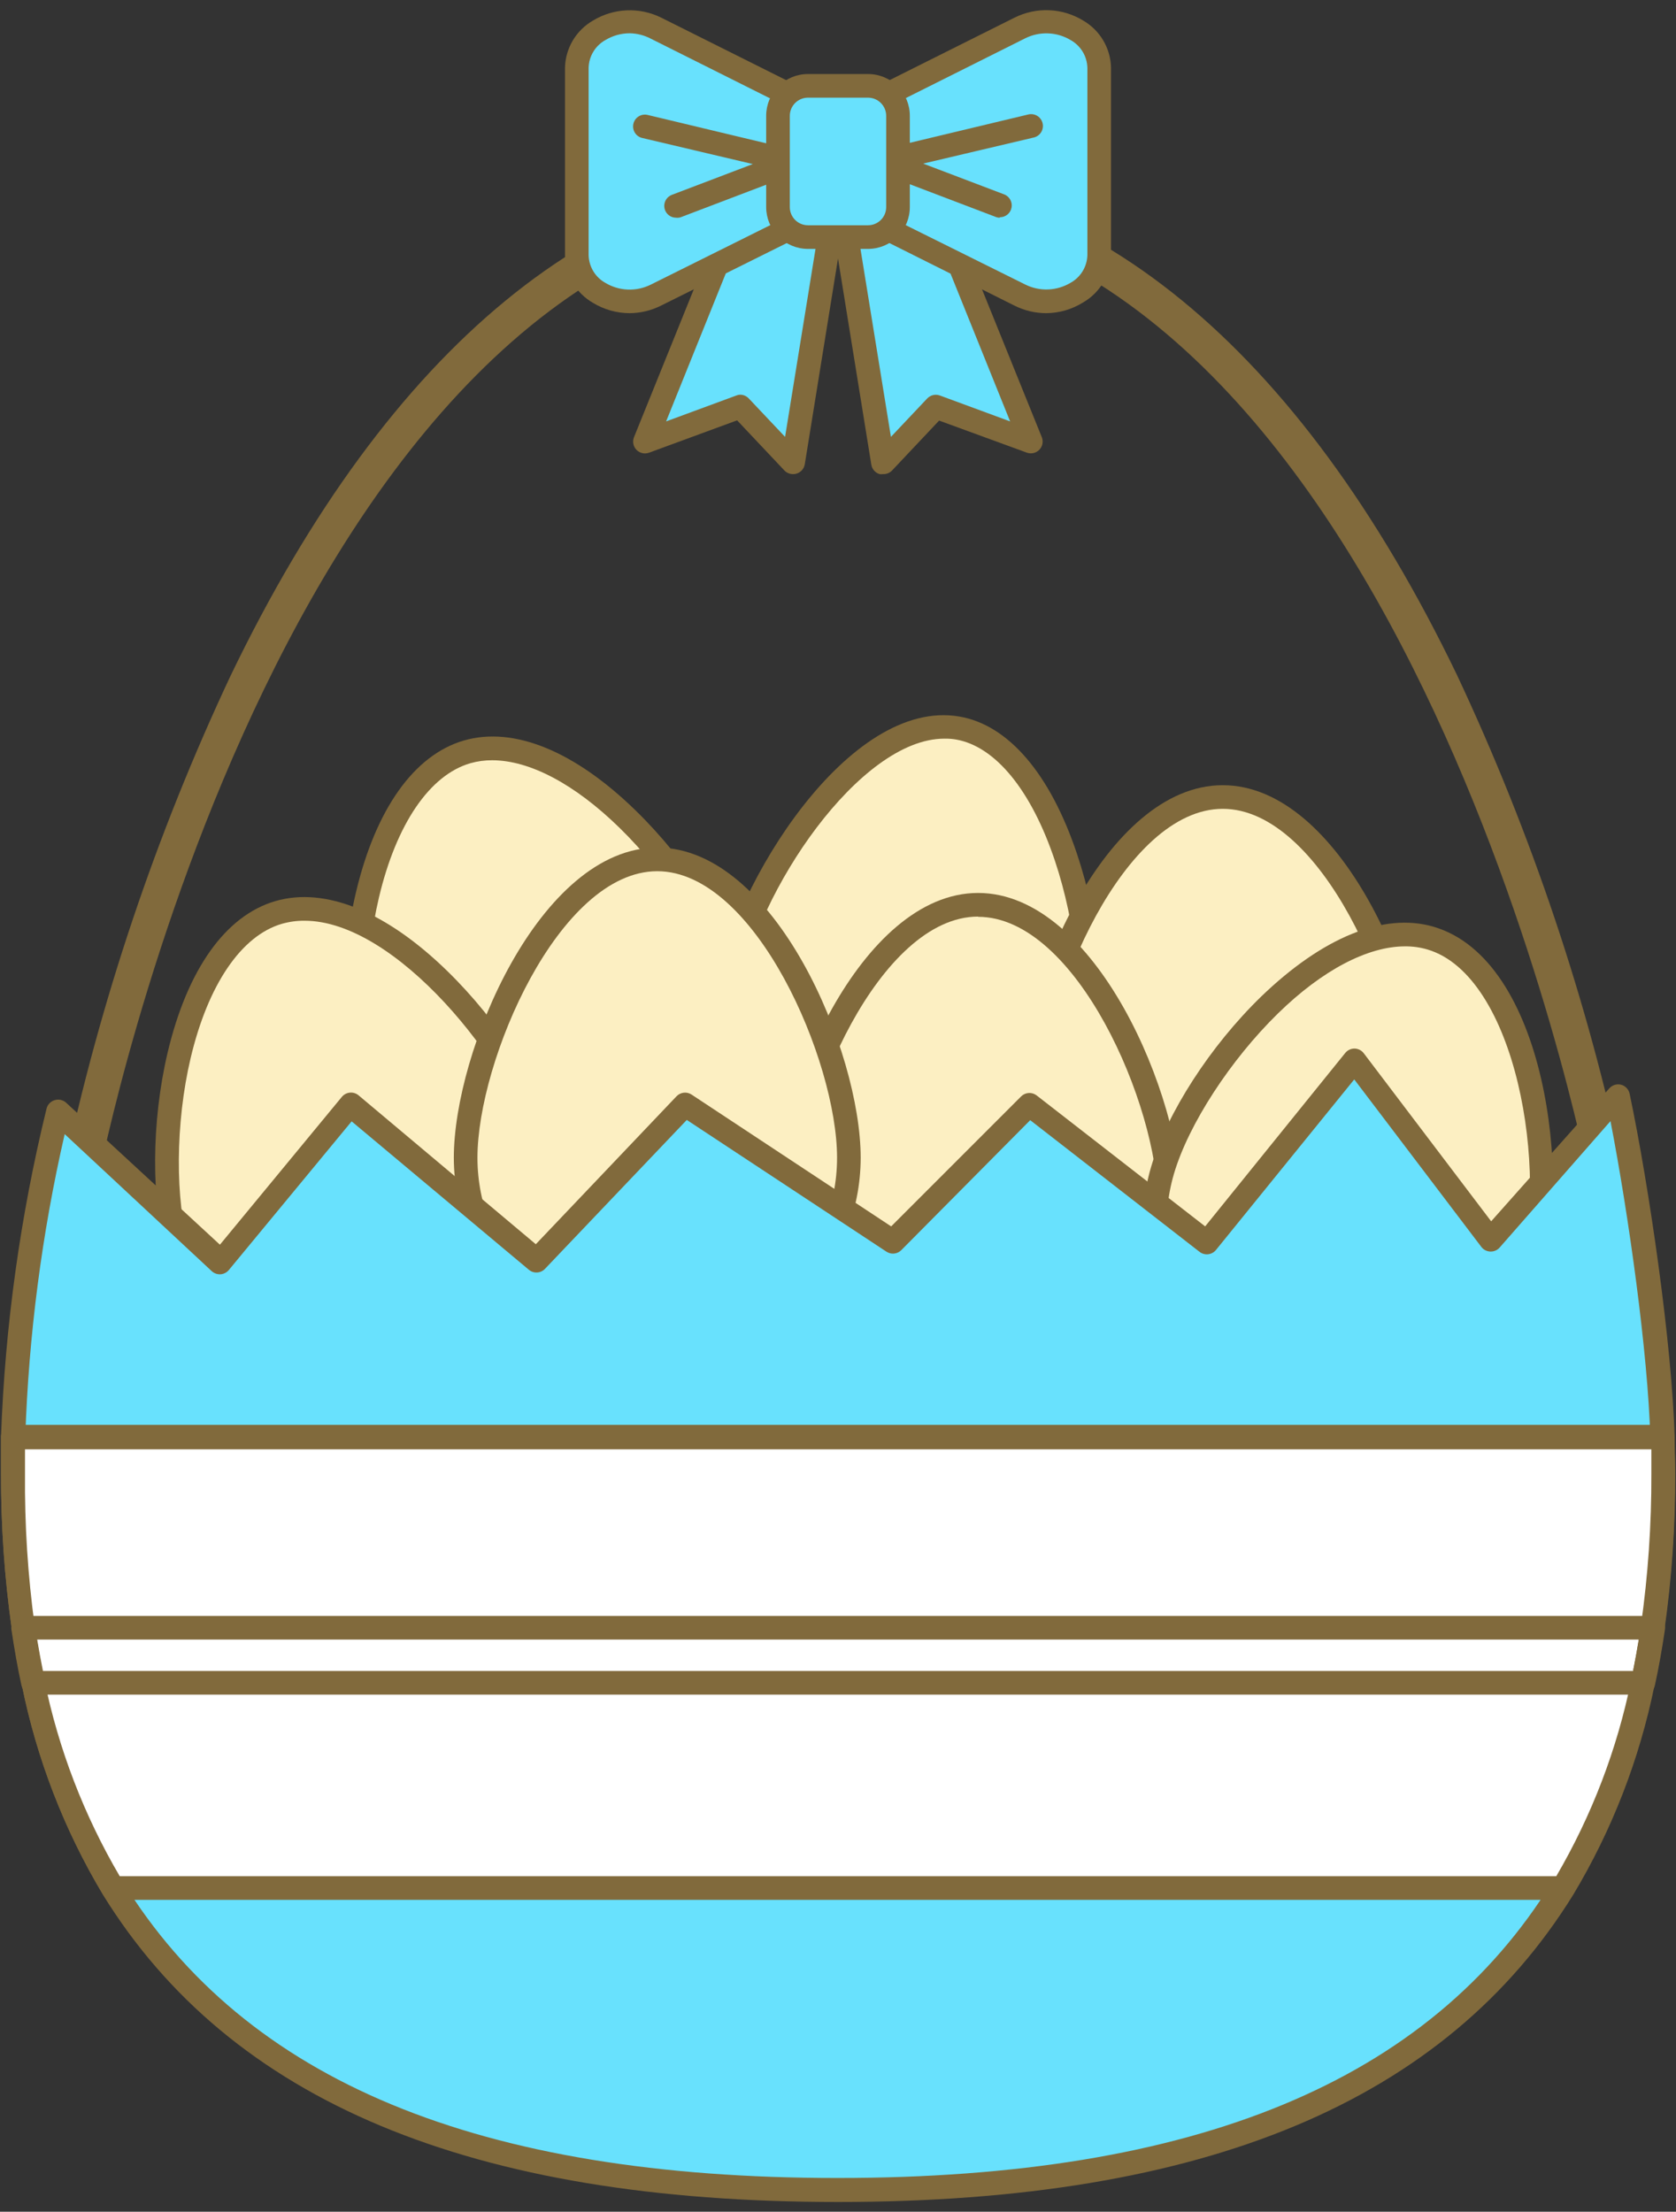 <svg width="144" height="190" viewBox="0 0 144 190" fill="none" xmlns="http://www.w3.org/2000/svg">
<rect x="0" y="0" width="144" height="190" fill="#333333" stroke="none"/>
<path d="M93.315 90.382C91.772 99.314 83.622 105.373 75.106 103.902C66.59 102.43 60.896 94.005 62.469 85.063C64.042 76.121 73.715 61.069 82.231 62.53C90.747 63.992 94.888 81.44 93.315 90.382Z" fill="#FCEFC2"/>
<path d="M77.684 105.15C76.772 105.147 75.862 105.069 74.964 104.917C65.91 103.353 59.871 94.381 61.505 84.901C63.048 75.938 72.944 59.911 82.434 61.556C86.636 62.276 90.229 66.468 92.533 73.35C94.452 79.064 95.162 85.824 94.34 90.605C93.707 94.596 91.692 98.238 88.648 100.896C85.604 103.554 81.724 105.06 77.684 105.15V105.15ZM81.135 63.454C73.868 63.454 65.037 76.537 63.535 85.236C62.094 93.609 67.392 101.537 75.339 102.907C83.287 104.277 90.93 98.573 92.371 90.209C93.132 85.835 92.432 79.308 90.645 73.969C88.615 67.879 85.51 64.103 82.12 63.525C81.794 63.471 81.465 63.447 81.135 63.454V63.454Z" fill="#816A3C"/>
<path d="M63.088 84.606C64.308 88.799 63.812 93.305 61.709 97.132C59.607 100.958 56.07 103.794 51.878 105.013C47.685 106.232 43.179 105.736 39.352 103.634C35.526 101.532 32.691 97.995 31.471 93.802C28.934 85.063 31.4 67.128 40.129 64.591C48.858 62.053 60.551 75.877 63.088 84.606Z" fill="#FCEFC2"/>
<path d="M47.254 106.693C43.475 106.682 39.8 105.448 36.779 103.176C33.759 100.904 31.555 97.715 30.497 94.087C29.147 89.438 29.177 82.597 30.588 76.639C32.273 69.534 35.562 64.865 39.845 63.616C44.128 62.368 49.386 64.519 54.633 69.645C59.018 73.918 62.753 79.684 64.063 84.322C65.35 88.773 64.82 93.553 62.588 97.614C60.356 101.674 56.605 104.684 52.157 105.982C50.565 106.453 48.914 106.692 47.254 106.693V106.693ZM42.291 65.311C41.656 65.306 41.024 65.391 40.413 65.565C36.911 66.58 34.049 70.792 32.557 77.106C31.248 82.658 31.207 89.285 32.446 93.518C33.59 97.452 36.25 100.771 39.841 102.744C43.431 104.717 47.659 105.183 51.593 104.039C55.528 102.894 58.846 100.234 60.819 96.643C62.792 93.052 63.258 88.825 62.114 84.891C60.876 80.628 57.303 75.086 53.222 71.107C49.365 67.341 45.498 65.311 42.291 65.311V65.311Z" fill="#816A3C"/>
<path d="M121.522 94.097C121.522 98.463 119.787 102.65 116.7 105.738C113.612 108.825 109.425 110.56 105.059 110.56C100.692 110.56 96.505 108.825 93.417 105.738C90.33 102.65 88.595 98.463 88.595 94.097C88.595 84.962 95.964 68.468 105.059 68.468C114.153 68.468 121.522 85.002 121.522 94.097Z" fill="#FCEFC2"/>
<path d="M105.059 111.575C100.425 111.57 95.982 109.726 92.706 106.45C89.429 103.173 87.586 98.731 87.58 94.097C87.58 84.962 94.959 67.453 105.059 67.453C115.158 67.453 122.537 84.972 122.537 94.097C122.529 98.73 120.685 103.171 117.409 106.447C114.133 109.723 109.692 111.567 105.059 111.575V111.575ZM105.059 69.483C96.604 69.483 89.61 85.784 89.61 94.097C89.61 98.194 91.238 102.123 94.135 105.02C97.032 107.917 100.961 109.545 105.059 109.545C109.156 109.545 113.085 107.917 115.982 105.02C118.879 102.123 120.507 98.194 120.507 94.097C120.507 85.784 113.503 69.483 105.059 69.483V69.483Z" fill="#816A3C"/>
<path d="M100.501 103.353C100.501 107.72 98.767 111.907 95.679 114.995C92.592 118.082 88.404 119.817 84.038 119.817C79.671 119.817 75.484 118.082 72.397 114.995C69.309 111.907 67.575 107.72 67.575 103.353C67.575 94.219 74.944 77.725 84.038 77.725C93.132 77.725 100.501 94.259 100.501 103.353Z" fill="#FCEFC2"/>
<path d="M84.038 120.832C79.405 120.824 74.964 118.98 71.688 115.704C68.412 112.428 66.568 107.987 66.56 103.353C66.56 94.219 73.939 76.71 84.038 76.71C94.137 76.71 101.516 94.229 101.516 103.353C101.508 107.987 99.664 112.428 96.388 115.704C93.112 118.98 88.671 120.824 84.038 120.832V120.832ZM84.038 78.74C75.583 78.74 68.59 95.041 68.59 103.353C68.59 107.451 70.217 111.38 73.114 114.277C76.011 117.174 79.941 118.802 84.038 118.802C88.135 118.802 92.064 117.174 94.962 114.277C97.859 111.38 99.486 107.451 99.486 103.353C99.486 95 92.493 78.76 84.038 78.76V78.74Z" fill="#816A3C"/>
<path d="M46.909 98.4C48.072 102.576 47.542 107.042 45.433 110.829C43.323 114.616 39.806 117.419 35.643 118.628C31.48 119.837 27.009 119.356 23.198 117.289C19.388 115.222 16.547 111.735 15.292 107.586C12.754 98.857 15.211 80.922 23.94 78.385C32.669 75.847 44.372 89.671 46.909 98.4Z" fill="#FCEFC2"/>
<path d="M31.075 120.477C27.294 120.47 23.617 119.239 20.596 116.966C17.574 114.693 15.371 111.501 14.318 107.87C12.968 103.232 12.998 96.38 14.399 90.433C16.094 83.277 19.372 78.659 23.655 77.41C27.939 76.162 33.197 78.303 38.454 83.439C42.829 87.712 46.574 93.478 47.884 98.116C49.174 102.567 48.645 107.348 46.413 111.41C44.18 115.471 40.427 118.48 35.978 119.776C34.384 120.238 32.734 120.474 31.075 120.477ZM26.163 79.095C25.507 79.091 24.854 79.18 24.224 79.359C20.732 80.374 17.87 84.586 16.378 90.899C15.069 96.441 15.028 103.079 16.266 107.302C16.814 109.271 17.747 111.111 19.011 112.717C20.274 114.323 21.844 115.662 23.63 116.657C25.415 117.651 27.379 118.282 29.41 118.512C31.44 118.743 33.496 118.568 35.459 117.998C37.421 117.428 39.251 116.474 40.842 115.192C42.434 113.91 43.755 112.324 44.729 110.528C45.703 108.732 46.312 106.76 46.519 104.727C46.726 102.694 46.527 100.64 45.935 98.684C43.793 91.316 34.039 79.095 26.163 79.095V79.095Z" fill="#816A3C"/>
<path d="M72.934 99.456C72.934 103.822 71.199 108.01 68.112 111.097C65.024 114.185 60.837 115.919 56.471 115.919C52.104 115.919 47.917 114.185 44.829 111.097C41.742 108.01 40.007 103.822 40.007 99.456C40.007 90.321 47.376 73.827 56.471 73.827C65.565 73.827 72.934 90.362 72.934 99.456Z" fill="#FCEFC2"/>
<path d="M56.471 116.934C51.837 116.926 47.396 115.082 44.12 111.806C40.844 108.53 39 104.089 38.992 99.456C38.992 90.321 46.371 72.812 56.471 72.812C66.57 72.812 73.949 90.331 73.949 99.456C73.943 104.09 72.1 108.532 68.824 111.809C65.547 115.086 61.104 116.929 56.471 116.934ZM56.471 74.842C48.016 74.842 41.022 91.143 41.022 99.456C41.022 103.553 42.65 107.482 45.547 110.379C48.444 113.277 52.373 114.904 56.471 114.904C60.568 114.904 64.497 113.277 67.394 110.379C70.291 107.482 71.919 103.553 71.919 99.456C71.919 91.143 64.895 74.842 56.471 74.842V74.842Z" fill="#816A3C"/>
<path d="M131.469 109.809C130.24 113.999 127.397 117.529 123.565 119.623C119.733 121.717 115.227 122.203 111.037 120.974C106.847 119.745 103.317 116.902 101.223 113.07C99.129 109.238 98.643 104.732 99.872 100.542C102.44 91.813 114.163 78.029 122.892 80.587C131.621 83.145 134.027 101.09 131.469 109.809Z" fill="#FCEFC2"/>
<path d="M115.696 122.659C114.019 122.658 112.351 122.419 110.743 121.948C106.296 120.642 102.55 117.623 100.329 113.556C98.108 109.488 97.593 104.705 98.897 100.258C100.268 95.619 103.972 89.864 108.367 85.601C113.635 80.526 118.893 78.354 123.176 79.613C132.859 82.455 135.011 101.344 132.443 110.063C131.379 113.682 129.173 116.86 126.155 119.123C123.137 121.385 119.468 122.611 115.696 122.618V122.659ZM120.72 81.297C117.523 81.297 113.615 83.328 109.799 87.063C105.739 91.031 102.125 96.563 100.867 100.826C100.295 102.773 100.113 104.813 100.331 106.83C100.548 108.847 101.16 110.802 102.133 112.582C103.106 114.363 104.42 115.934 106 117.207C107.579 118.479 109.395 119.428 111.341 119.999C115.273 121.153 119.502 120.697 123.097 118.733C124.878 117.76 126.449 116.446 127.722 114.867C128.995 113.287 129.944 111.471 130.515 109.525C133.123 100.643 130.271 83.805 122.628 81.561C122.009 81.38 121.366 81.291 120.72 81.297V81.297Z" fill="#816A3C"/>
<path d="M6.969 102.481C6.875 102.491 6.779 102.491 6.685 102.481C6.488 102.444 6.301 102.369 6.133 102.26C5.965 102.151 5.821 102.01 5.708 101.845C5.595 101.68 5.515 101.494 5.474 101.299C5.432 101.103 5.43 100.901 5.467 100.704C8.595 85.992 13.404 71.688 19.799 58.074C33.43 29.756 51.639 14.815 72.497 14.815C93.356 14.815 111.585 29.756 125.186 57.993C131.589 71.621 136.399 85.943 139.518 100.674C139.564 101.057 139.463 101.443 139.235 101.754C139.007 102.065 138.67 102.278 138.291 102.351C137.912 102.423 137.52 102.348 137.194 102.143C136.868 101.937 136.632 101.615 136.534 101.242C136.371 100.41 120.141 17.87 72.497 17.87C24.853 17.87 8.613 100.41 8.461 101.242C8.393 101.589 8.208 101.902 7.936 102.127C7.664 102.353 7.322 102.478 6.969 102.481V102.481Z" fill="#816A3C"/>
<path d="M142.898 126.587C142.914 131.022 142.609 135.452 141.984 139.843C141.741 141.467 141.467 143.04 141.142 144.562C139.878 150.786 137.561 156.749 134.291 162.193C122.263 181.722 98.867 188.147 72 188.147C45.133 188.147 21.737 181.722 9.709 162.193C6.439 156.749 4.122 150.786 2.858 144.562C2.533 143.04 2.259 141.467 2.016 139.843C1.391 135.452 1.086 131.022 1.102 126.587C1.102 125.572 1.102 124.557 1.102 123.491C1.456 114.048 2.765 104.666 5.01 95.487L18.956 108.439L30.121 94.868L46.117 108.276L58.805 94.868L76.669 106.652L88.382 94.868L103.607 106.733L116.274 91.062L127.967 106.48L138.99 94.137C140.716 102.318 142.624 115.716 142.837 123.491C142.877 124.537 142.898 125.572 142.898 126.587Z" fill="#68E1FD"/>
<path d="M72 189.162C40.464 189.162 19.809 180.514 8.847 162.772C5.511 157.201 3.152 151.101 1.874 144.735C1.549 143.263 1.275 141.69 1.011 139.944C0.382 135.506 0.073 131.029 0.087 126.546C0.087 125.531 0.087 124.516 0.087 123.42C0.43 113.923 1.739 104.485 3.995 95.254C4.035 95.081 4.12 94.921 4.241 94.791C4.362 94.661 4.515 94.565 4.685 94.513C4.86 94.456 5.046 94.448 5.225 94.489C5.404 94.531 5.568 94.619 5.7 94.746L18.895 106.926L29.37 94.229C29.455 94.125 29.56 94.04 29.679 93.977C29.797 93.914 29.927 93.876 30.06 93.863C30.195 93.85 30.33 93.864 30.459 93.904C30.588 93.944 30.708 94.01 30.811 94.097L46.036 106.886L58.125 94.178C58.288 94.006 58.507 93.897 58.742 93.869C58.977 93.841 59.215 93.896 59.414 94.026L76.567 105.353L87.733 94.188C87.908 94.014 88.14 93.909 88.387 93.894C88.634 93.879 88.877 93.955 89.072 94.107L103.546 105.353L115.584 90.453C115.68 90.335 115.8 90.24 115.937 90.175C116.074 90.11 116.224 90.077 116.376 90.077C116.529 90.079 116.68 90.116 116.817 90.184C116.954 90.253 117.074 90.352 117.168 90.473L128.119 104.917L138.269 93.498C138.393 93.357 138.553 93.253 138.732 93.197C138.912 93.141 139.103 93.137 139.284 93.183C139.466 93.232 139.63 93.329 139.759 93.466C139.888 93.602 139.977 93.771 140.015 93.955C141.71 102.004 143.669 115.594 143.882 123.501C143.882 124.516 143.933 125.592 143.933 126.617C143.947 131.1 143.638 135.577 143.009 140.015C142.746 141.771 142.471 143.334 142.147 144.806C140.859 151.144 138.501 157.216 135.174 162.761C124.191 180.514 103.536 189.162 72 189.162ZM5.558 97.426C3.592 105.995 2.457 114.734 2.168 123.522C2.168 124.537 2.168 125.552 2.168 126.567C2.122 130.945 2.394 135.321 2.98 139.66C3.234 141.365 3.508 142.888 3.812 144.319C5.057 150.431 7.333 156.286 10.542 161.635C21.098 178.778 41.185 187.101 71.959 187.101C102.734 187.101 122.821 178.778 133.377 161.635C136.586 156.286 138.862 150.431 140.107 144.319C140.411 142.888 140.685 141.365 140.939 139.66C141.556 135.32 141.858 130.94 141.842 126.556C141.842 125.541 141.842 124.526 141.791 123.511C141.599 116.325 139.934 104.379 138.371 96.309L128.84 107.18C128.739 107.292 128.615 107.38 128.477 107.438C128.338 107.496 128.188 107.522 128.038 107.515C127.89 107.509 127.745 107.47 127.614 107.401C127.482 107.333 127.367 107.237 127.277 107.119L116.356 92.726L104.48 107.373C104.313 107.582 104.069 107.716 103.803 107.747C103.537 107.777 103.269 107.701 103.059 107.535L88.514 96.228L77.44 107.393C77.275 107.559 77.058 107.663 76.825 107.687C76.591 107.711 76.357 107.654 76.162 107.525L59.008 96.208L46.828 108.997C46.65 109.185 46.407 109.299 46.149 109.314C45.89 109.329 45.636 109.244 45.438 109.078L30.212 96.33L19.657 109.108C19.569 109.212 19.461 109.297 19.34 109.358C19.22 109.42 19.087 109.456 18.952 109.466C18.817 109.475 18.681 109.457 18.553 109.413C18.424 109.37 18.306 109.3 18.205 109.21L5.558 97.426Z" fill="#816A3C"/>
<path d="M142.898 126.587C142.914 131.022 142.609 135.452 141.984 139.843C141.741 141.467 141.467 143.04 141.142 144.562C139.878 150.786 137.561 156.749 134.291 162.193H9.709C6.439 156.749 4.122 150.786 2.858 144.562C2.533 143.04 2.259 141.467 2.016 139.843C1.391 135.452 1.086 131.022 1.102 126.587C1.102 125.572 1.102 124.557 1.102 123.491H142.847C142.877 124.537 142.898 125.572 142.898 126.587Z" fill="white"/>
<path d="M134.291 163.208H9.709C9.537 163.208 9.367 163.165 9.216 163.081C9.065 162.998 8.938 162.877 8.847 162.731C5.515 157.173 3.157 151.087 1.874 144.735C1.549 143.263 1.275 141.69 1.011 139.944C0.382 135.506 0.073 131.029 0.087 126.546C0.087 125.531 0.087 124.516 0.087 123.42C0.087 123.151 0.194 122.893 0.385 122.702C0.575 122.512 0.833 122.405 1.102 122.405H142.847C143.116 122.405 143.374 122.512 143.565 122.702C143.755 122.893 143.862 123.151 143.862 123.42C143.862 124.435 143.913 125.521 143.913 126.546C143.927 131.029 143.618 135.506 142.989 139.944C142.725 141.7 142.451 143.263 142.126 144.735C140.839 151.073 138.481 157.145 135.153 162.69C135.067 162.844 134.942 162.973 134.791 163.064C134.639 163.154 134.467 163.204 134.291 163.208ZM10.288 161.178H133.712C136.765 155.959 138.939 150.274 140.147 144.349C140.452 142.918 140.726 141.396 140.979 139.69C141.597 135.35 141.899 130.971 141.883 126.587C141.883 125.907 141.883 125.206 141.883 124.506H2.148C2.148 125.206 2.148 125.907 2.148 126.587C2.11 130.959 2.388 135.328 2.98 139.66C3.234 141.365 3.508 142.888 3.812 144.319C5.03 150.256 7.218 155.952 10.288 161.178V161.178Z" fill="#816A3C"/>
<path d="M63.586 17.718L55.405 37.937L63.586 34.922L68.133 39.713L72 15.769L63.586 17.718Z" fill="#68E1FD"/>
<path d="M68.133 40.728C67.994 40.729 67.857 40.701 67.73 40.647C67.602 40.593 67.487 40.514 67.392 40.413L63.332 36.11L55.76 38.891C55.576 38.958 55.377 38.97 55.186 38.926C54.995 38.882 54.821 38.784 54.685 38.643C54.549 38.503 54.456 38.326 54.418 38.134C54.38 37.942 54.399 37.743 54.471 37.561L62.652 17.332C62.713 17.181 62.809 17.047 62.933 16.941C63.056 16.835 63.204 16.76 63.362 16.723L71.767 14.815C71.926 14.776 72.092 14.776 72.251 14.816C72.41 14.855 72.558 14.933 72.68 15.041C72.803 15.15 72.898 15.287 72.956 15.44C73.014 15.594 73.034 15.759 73.015 15.921L69.148 39.875C69.118 40.064 69.035 40.24 68.909 40.384C68.784 40.527 68.62 40.633 68.437 40.687C68.339 40.718 68.236 40.731 68.133 40.728V40.728ZM63.586 33.907C63.724 33.906 63.861 33.934 63.989 33.988C64.116 34.042 64.231 34.122 64.327 34.222L67.453 37.531L70.762 17.099L64.337 18.581L57.232 36.201L63.261 33.978C63.363 33.933 63.474 33.909 63.586 33.907V33.907Z" fill="#816A3C"/>
<path d="M80.414 17.718L88.595 37.937L80.414 34.922L75.867 39.713L72 15.769L80.414 17.718Z" fill="#68E1FD"/>
<path d="M75.867 40.728C75.77 40.743 75.67 40.743 75.573 40.728C75.39 40.673 75.226 40.568 75.101 40.424C74.975 40.281 74.892 40.104 74.862 39.916L70.985 15.921C70.966 15.759 70.986 15.594 71.044 15.44C71.102 15.287 71.197 15.15 71.32 15.041C71.442 14.933 71.59 14.855 71.749 14.816C71.908 14.776 72.074 14.776 72.233 14.815L80.638 16.764C80.796 16.801 80.944 16.875 81.067 16.982C81.191 17.087 81.287 17.222 81.348 17.373L89.529 37.602C89.591 37.781 89.6 37.975 89.558 38.16C89.515 38.345 89.421 38.514 89.287 38.648C89.152 38.782 88.983 38.876 88.798 38.919C88.613 38.962 88.42 38.952 88.24 38.891L80.688 36.13L76.628 40.434C76.529 40.533 76.41 40.61 76.279 40.661C76.148 40.711 76.007 40.734 75.867 40.728V40.728ZM73.238 17.099L76.547 37.531L79.673 34.222C79.811 34.08 79.987 33.981 80.18 33.938C80.373 33.895 80.574 33.909 80.76 33.978L86.789 36.201L79.684 18.581L73.238 17.099Z" fill="#816A3C"/>
<path d="M56.359 25.361L68.133 19.474V8.309L56.359 2.422C53.314 0.91 49.558 2.818 49.558 5.873V21.92C49.558 24.965 53.324 26.873 56.359 25.361Z" fill="#68E1FD"/>
<path d="M54.105 26.904C52.988 26.902 51.892 26.593 50.939 26.011C50.223 25.598 49.627 25.007 49.207 24.296C48.787 23.584 48.559 22.776 48.543 21.951V5.832C48.56 5.007 48.789 4.199 49.208 3.488C49.628 2.777 50.224 2.186 50.939 1.772C51.817 1.237 52.817 0.933 53.844 0.889C54.872 0.844 55.894 1.061 56.816 1.519L68.59 7.406C68.758 7.491 68.9 7.621 68.999 7.783C69.098 7.944 69.149 8.13 69.148 8.319V19.484C69.147 19.671 69.095 19.855 68.996 20.015C68.898 20.174 68.757 20.303 68.59 20.387L56.775 26.264C55.945 26.678 55.032 26.896 54.105 26.904ZM54.095 2.858C53.358 2.861 52.635 3.065 52.005 3.447C51.58 3.686 51.224 4.032 50.973 4.45C50.722 4.868 50.584 5.345 50.573 5.832V21.92C50.585 22.406 50.724 22.881 50.974 23.297C51.225 23.713 51.58 24.057 52.005 24.295C52.588 24.647 53.251 24.847 53.932 24.875C54.614 24.904 55.291 24.76 55.902 24.457L67.118 18.875V8.928L55.902 3.315C55.343 3.025 54.725 2.868 54.095 2.858V2.858Z" fill="#816A3C"/>
<path d="M58.094 18.702C57.855 18.705 57.623 18.622 57.438 18.469C57.254 18.317 57.129 18.103 57.087 17.868C57.044 17.632 57.086 17.389 57.206 17.181C57.325 16.974 57.514 16.815 57.739 16.733L64.682 14.094L55.171 11.851C54.911 11.789 54.685 11.625 54.545 11.397C54.404 11.169 54.359 10.894 54.42 10.633C54.45 10.503 54.505 10.38 54.583 10.272C54.66 10.163 54.758 10.071 54.871 10C54.984 9.929 55.111 9.882 55.242 9.86C55.374 9.838 55.508 9.842 55.638 9.872L68.366 12.917C68.578 12.967 68.768 13.084 68.909 13.25C69.049 13.417 69.132 13.624 69.146 13.841C69.16 14.058 69.103 14.274 68.985 14.457C68.866 14.64 68.692 14.779 68.488 14.856L58.46 18.672C58.341 18.706 58.217 18.716 58.094 18.702V18.702Z" fill="#816A3C"/>
<path d="M87.641 25.361L75.867 19.474V8.309L87.641 2.422C90.686 0.91 94.442 2.818 94.442 5.873V21.92C94.442 24.965 90.676 26.873 87.641 25.361Z" fill="#68E1FD"/>
<path d="M89.894 26.904C88.954 26.903 88.026 26.684 87.184 26.264L75.41 20.377C75.243 20.293 75.102 20.164 75.004 20.004C74.905 19.845 74.853 19.661 74.852 19.474V8.309C74.851 8.12 74.902 7.934 75.001 7.773C75.1 7.611 75.242 7.48 75.41 7.395L87.184 1.508C88.106 1.051 89.128 0.834 90.156 0.879C91.183 0.923 92.183 1.227 93.061 1.762C93.776 2.176 94.372 2.767 94.792 3.478C95.211 4.189 95.44 4.996 95.457 5.822V21.92C95.441 22.746 95.213 23.554 94.793 24.265C94.373 24.976 93.777 25.567 93.061 25.98C92.111 26.573 91.015 26.893 89.894 26.904V26.904ZM88.098 24.447C88.709 24.75 89.386 24.893 90.067 24.865C90.749 24.837 91.412 24.637 91.996 24.285C92.418 24.048 92.772 23.706 93.023 23.291C93.274 22.877 93.413 22.404 93.427 21.92V5.832C93.415 5.345 93.278 4.868 93.027 4.45C92.776 4.032 92.42 3.686 91.996 3.447C91.412 3.095 90.749 2.895 90.067 2.867C89.386 2.839 88.709 2.982 88.098 3.285L76.882 8.898V18.875L88.098 24.447Z" fill="#816A3C"/>
<path d="M85.906 18.702C85.78 18.703 85.656 18.679 85.54 18.631L75.512 14.815C75.308 14.739 75.134 14.599 75.015 14.416C74.897 14.234 74.84 14.018 74.854 13.8C74.868 13.583 74.951 13.376 75.091 13.21C75.232 13.043 75.422 12.926 75.634 12.876L88.362 9.831C88.492 9.801 88.626 9.797 88.758 9.819C88.889 9.841 89.016 9.889 89.129 9.959C89.242 10.03 89.34 10.123 89.417 10.231C89.495 10.34 89.55 10.463 89.58 10.593C89.641 10.854 89.596 11.128 89.455 11.357C89.315 11.585 89.089 11.748 88.829 11.811L79.318 14.054L86.261 16.693C86.486 16.774 86.675 16.933 86.794 17.141C86.914 17.348 86.956 17.591 86.913 17.827C86.871 18.063 86.746 18.276 86.562 18.429C86.377 18.581 86.145 18.664 85.906 18.662V18.702Z" fill="#816A3C"/>
<path d="M74.588 7.375H69.422C67.998 7.375 66.844 8.529 66.844 9.953V17.789C66.844 19.213 67.998 20.367 69.422 20.367H74.588C76.012 20.367 77.166 19.213 77.166 17.789V9.953C77.166 8.529 76.012 7.375 74.588 7.375Z" fill="#68E1FD"/>
<path d="M74.588 21.382H69.412C68.461 21.379 67.549 21 66.878 20.326C66.206 19.652 65.829 18.74 65.829 17.789V9.943C65.829 8.993 66.206 8.081 66.878 7.409C67.55 6.738 68.462 6.36 69.412 6.36H74.588C75.538 6.36 76.45 6.738 77.122 7.409C77.794 8.081 78.171 8.993 78.171 9.943V17.789C78.171 18.74 77.794 19.652 77.122 20.326C76.451 21 75.539 21.379 74.588 21.382V21.382ZM69.412 8.39C69.001 8.393 68.607 8.557 68.317 8.848C68.026 9.139 67.862 9.532 67.859 9.943V17.789C67.859 18.202 68.022 18.598 68.313 18.891C68.604 19.183 68.999 19.349 69.412 19.352H74.588C75.001 19.349 75.396 19.183 75.687 18.891C75.978 18.598 76.141 18.202 76.141 17.789V9.943C76.138 9.532 75.974 9.139 75.683 8.848C75.393 8.557 74.999 8.393 74.588 8.39H69.412Z" fill="#816A3C"/>
<path d="M141.142 145.577H2.858C2.622 145.583 2.392 145.506 2.206 145.359C2.021 145.213 1.893 145.006 1.843 144.776C1.518 143.304 1.244 141.731 0.98 139.985C0.958 139.839 0.968 139.691 1.009 139.55C1.05 139.408 1.121 139.278 1.218 139.166C1.315 139.055 1.434 138.967 1.568 138.906C1.703 138.846 1.848 138.816 1.995 138.818H142.035C142.182 138.816 142.328 138.846 142.462 138.906C142.596 138.967 142.716 139.055 142.812 139.166C142.909 139.278 142.98 139.408 143.021 139.55C143.062 139.691 143.072 139.839 143.05 139.985C142.786 141.741 142.512 143.304 142.187 144.776C142.137 145.012 142.004 145.222 141.812 145.369C141.621 145.516 141.383 145.59 141.142 145.577ZM3.691 143.547H140.309C140.482 142.695 140.644 141.802 140.807 140.848H3.193C3.356 141.802 3.518 142.705 3.691 143.547V143.547Z" fill="#816A3C"/>
</svg>
